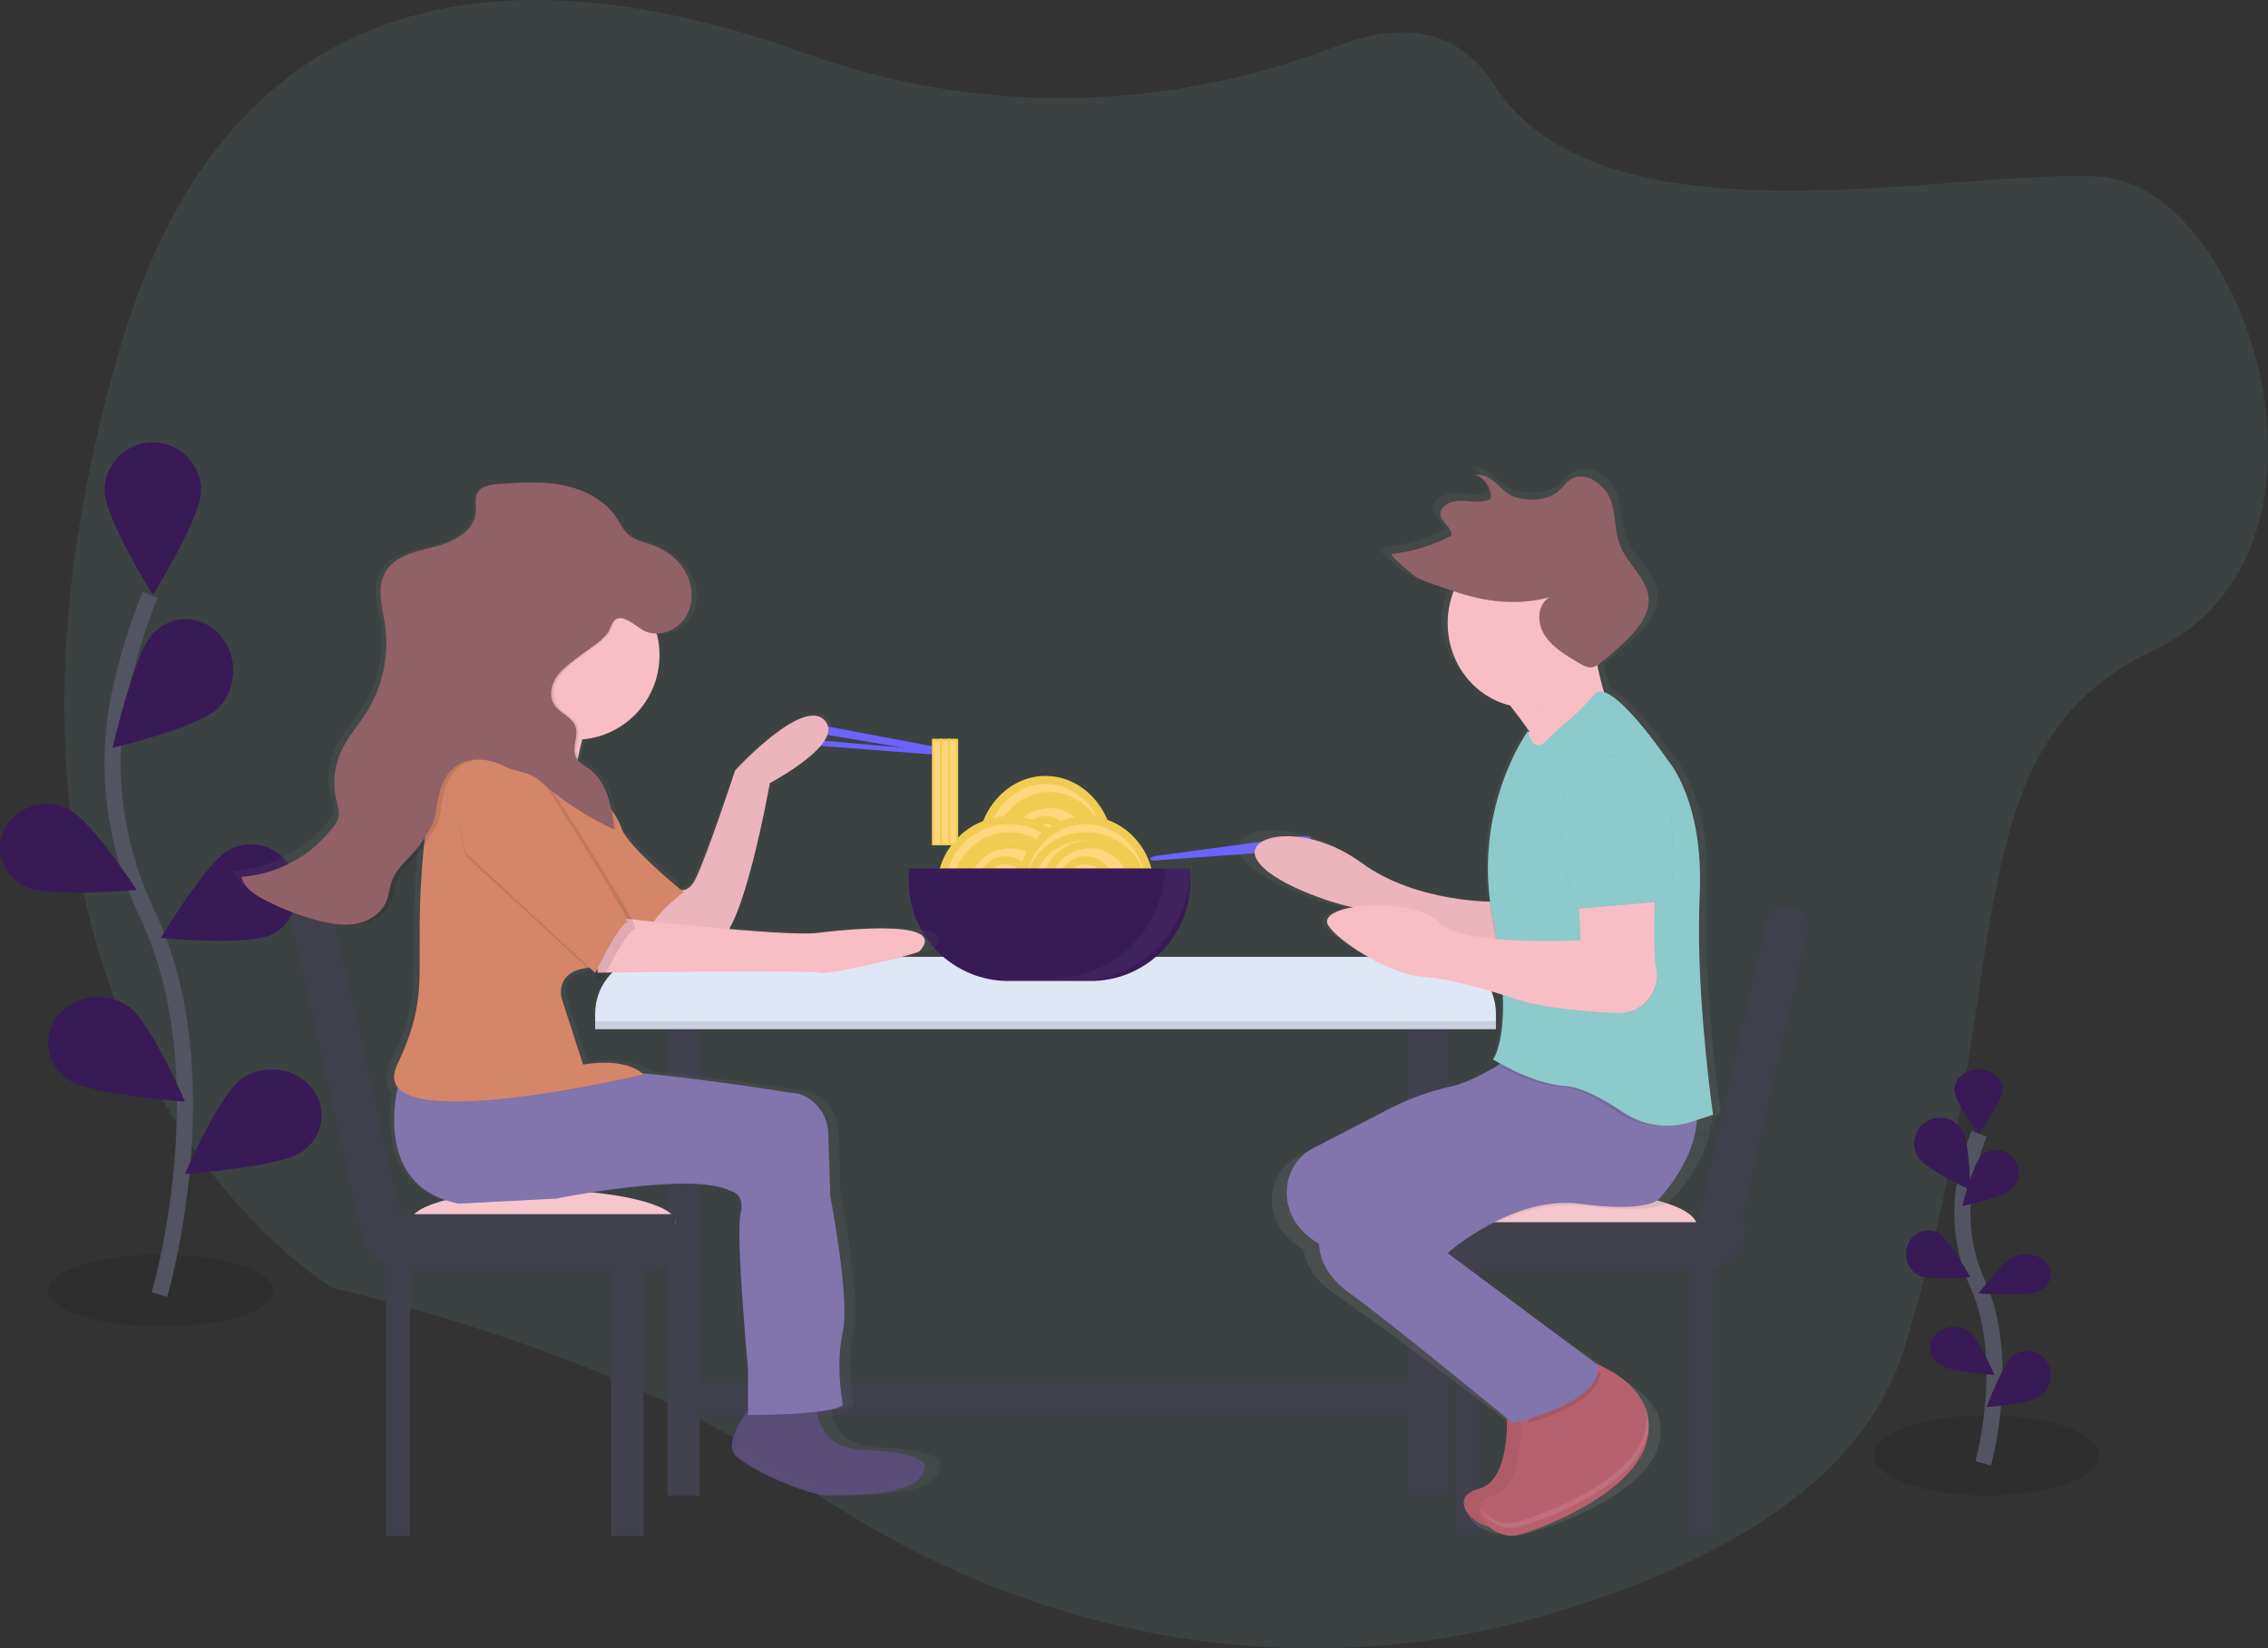 <svg width="282" height="205" viewBox="0 0 282 205" fill="none" xmlns="http://www.w3.org/2000/svg">
<rect x="0" y="0" width="282" height="205" fill="#333333" stroke="none"/>
<path opacity="0.1" d="M20 165C27.732 165 34 162.985 34 160.5C34 158.015 27.732 156 20 156C12.268 156 6 158.015 6 160.5C6 162.985 12.268 165 20 165Z" fill="black"/>
<path opacity="0.1" d="M247 186C254.732 186 261 183.761 261 181C261 178.239 254.732 176 247 176C239.268 176 233 178.239 233 181C233 183.761 239.268 186 247 186Z" fill="black"/>
<path opacity="0.1" d="M166.176 5.749C144.79 14.001 121.609 14.384 100.077 6.617C69.561 -4.389 29.707 -7.206 14.939 43.228C-10.265 129.393 41.299 160.149 41.299 160.149C41.299 160.149 77.299 168.21 97.232 182.775C125.547 203.464 160.223 210.38 192.888 200.678C213.777 194.474 231.68 184.294 236.799 167.639C251.114 121.058 242.026 93.06 267.934 80.778C293.841 68.496 279.426 22.997 261.001 21.965C242.576 20.932 199.168 31.486 185.74 10.494C180.953 3.042 173.63 2.87 166.176 5.749Z" fill="#8CCACB"/>
<path d="M246.591 182C246.591 182 250.172 169.156 245.917 159.703C244.105 155.75 243.558 151.284 244.359 146.975C244.755 144.933 245.327 142.933 246.069 141" stroke="#535461" stroke-width="2" stroke-miterlimit="10"/>
<path d="M243.003 135.537C243.003 136.936 246.002 141 246.002 141C246.002 141 249 136.939 249 135.537C249 134.864 248.684 134.219 248.121 133.743C247.559 133.267 246.796 133 246 133C245.204 133 244.441 133.267 243.879 133.743C243.316 134.219 243 134.864 243 135.537H243.003Z" fill="#381A56"/>
<path d="M238.515 143.947C239.483 145.432 245 148 245 148C245 148 244.9 141.948 243.932 140.463C243.702 140.109 243.404 139.805 243.055 139.566C242.706 139.327 242.314 139.159 241.9 139.071C241.485 138.983 241.058 138.977 240.641 139.053C240.225 139.129 239.828 139.286 239.472 139.515C239.117 139.744 238.81 140.04 238.57 140.386C238.329 140.733 238.16 141.123 238.071 141.534C237.983 141.946 237.977 142.371 238.053 142.785C238.13 143.199 238.288 143.593 238.518 143.947H238.515Z" fill="#381A56"/>
<path d="M238.504 158.601C239.854 159.336 245 158.83 245 158.83C245 158.83 242.318 154.052 240.968 153.317C240.32 152.964 239.569 152.903 238.88 153.149C238.191 153.394 237.62 153.926 237.293 154.627C236.966 155.327 236.91 156.14 237.137 156.885C237.365 157.631 237.856 158.248 238.504 158.601V158.601Z" fill="#381A56"/>
<path d="M241.187 169.746C242.48 170.617 248 171 248 171C248 171 245.97 166.378 244.671 165.516C244.047 165.101 243.264 164.926 242.496 165.029C241.728 165.132 241.036 165.505 240.574 166.066C240.112 166.627 239.917 167.33 240.032 168.02C240.147 168.71 240.562 169.331 241.187 169.746V169.746Z" fill="#381A56"/>
<path d="M250.166 147.807C249.077 148.885 244 150 244 150C244 150 245.244 144.869 246.334 143.791C246.857 143.274 247.56 142.99 248.29 143C249.019 143.011 249.714 143.316 250.222 143.849C250.731 144.381 251.01 145.097 251 145.84C250.989 146.582 250.689 147.29 250.166 147.807V147.807Z" fill="#381A56"/>
<path d="M253.308 160.667C251.789 161.281 246 160.858 246 160.858C246 160.858 249.017 156.865 250.536 156.265C251.265 155.97 252.11 155.919 252.885 156.124C253.66 156.329 254.303 156.774 254.67 157.359C255.038 157.945 255.101 158.624 254.845 159.247C254.59 159.869 254.037 160.385 253.308 160.681V160.667Z" fill="#381A56"/>
<path d="M253.813 173.537C252.52 174.553 247 175 247 175C247 175 249.03 169.608 250.329 168.602C250.953 168.118 251.736 167.913 252.504 168.034C253.272 168.154 253.964 168.589 254.426 169.244C254.888 169.898 255.083 170.718 254.968 171.523C254.853 172.328 254.438 173.053 253.813 173.537V173.537Z" fill="#381A56"/>
<path d="M19.822 161C19.822 161 27.891 133.758 18.314 113.684C14.293 105.263 12.974 95.813 14.818 86.677C15.707 82.343 16.993 78.1 18.66 74" stroke="#535461" stroke-width="2" stroke-miterlimit="10"/>
<path d="M13.003 61.024C13.003 64.35 19.003 74 19.003 74C19.003 74 25 64.344 25 61.024C25 59.426 24.368 57.894 23.243 56.764C22.117 55.635 20.591 55 19 55C17.409 55 15.883 55.635 14.757 56.764C13.632 57.894 13 59.426 13 61.024H13.003Z" fill="#381A56"/>
<path d="M3.197 110.268C6.065 111.619 17 110.687 17 110.687C17 110.687 11.287 101.923 8.434 100.582C7.752 100.261 7.009 100.068 6.248 100.015C5.486 99.962 4.721 100.05 3.996 100.273C3.27 100.496 2.599 100.85 2.02 101.315C1.442 101.781 0.967 102.348 0.623 102.984C0.279 103.621 0.073 104.315 0.016 105.026C-0.041 105.737 0.053 106.451 0.292 107.128C0.775 108.496 1.82 109.628 3.197 110.277V110.268Z" fill="#381A56"/>
<path d="M8.522 134.283C11.286 136.154 23 137 23 137C23 137 18.689 126.98 15.922 125.117C14.595 124.218 12.933 123.839 11.301 124.063C9.669 124.287 8.201 125.095 7.22 126.311C6.238 127.526 5.824 129.049 6.069 130.544C6.313 132.039 7.196 133.384 8.522 134.283V134.283Z" fill="#381A56"/>
<path d="M27.204 87.99C24.871 90.45 14 93 14 93C14 93 16.661 81.274 18.994 78.814C20.115 77.629 21.622 76.977 23.186 77.001C24.749 77.024 26.24 77.721 27.33 78.938C28.42 80.154 29.021 81.792 28.999 83.489C28.978 85.187 28.337 86.806 27.216 87.99H27.204Z" fill="#381A56"/>
<path d="M33.803 116.202C30.935 117.675 20 116.658 20 116.658C20 116.658 25.713 107.098 28.566 105.635C29.248 105.284 29.991 105.074 30.752 105.016C31.514 104.959 32.279 105.054 33.004 105.297C33.73 105.541 34.401 105.927 34.98 106.435C35.558 106.943 36.033 107.561 36.377 108.256C36.721 108.95 36.927 109.707 36.984 110.482C37.041 111.258 36.947 112.037 36.708 112.776C36.469 113.515 36.089 114.198 35.591 114.788C35.093 115.377 34.485 115.861 33.803 116.211V116.202Z" fill="#381A56"/>
<path d="M37.477 143.283C34.714 145.154 23 146 23 146C23 146 27.311 135.98 30.078 134.117C31.405 133.218 33.067 132.839 34.699 133.063C36.331 133.287 37.799 134.095 38.781 135.311C39.762 136.526 40.176 138.049 39.931 139.544C39.687 141.039 38.804 142.384 37.477 143.283V143.283Z" fill="#381A56"/>
<path d="M118.127 93.972L101.197 91.109C100.511 90.993 99.982 90.652 100 90.355C100.031 90.057 100.608 89.918 101.31 90.049L118.203 93.243C118.668 93.33 119.02 93.56 118.999 93.762C118.978 93.953 118.589 94.052 118.127 93.972Z" fill="#6C63FF"/>
<path d="M118.19 93.503L101.291 92.016C100.605 91.957 100.022 92.065 100.001 92.258C99.979 92.451 100.527 92.654 101.21 92.705L118.138 93.991C118.604 94.027 118.985 93.95 119 93.819C119.012 93.68 118.652 93.544 118.19 93.503Z" fill="#6C63FF"/>
<path d="M143.922 106.979L161.74 104.831C162.462 104.745 163.019 104.489 163 104.266C162.968 104.043 162.36 103.939 161.621 104.037L143.839 106.432C143.35 106.497 142.979 106.67 143.001 106.822C143.023 106.965 143.433 107.039 143.922 106.979Z" fill="#6C63FF"/>
<path d="M143.853 106.503L161.641 105.016C162.363 104.957 162.977 105.065 162.999 105.258C163.022 105.451 162.446 105.654 161.727 105.705L143.907 106.991C143.417 107.027 143.016 106.95 143 106.819C142.988 106.68 143.366 106.544 143.853 106.503Z" fill="#6C63FF"/>
<path d="M87 126H83V186H87V126Z" fill="#40414D"/>
<path d="M180 126H175V186H180V126Z" fill="#40414D"/>
<path d="M80.883 121H179.117C180.943 121 182.693 121.651 183.984 122.81C185.275 123.969 186 125.541 186 127.18V128H74V127.18C74 125.541 74.725 123.969 76.016 122.81C77.307 121.651 79.057 121 80.883 121V121Z" fill="#DFE6F5"/>
<path opacity="0.1" d="M80.883 121H179.117C180.943 121 182.693 121.651 183.984 122.81C185.275 123.969 186 125.541 186 127.18V128H74V127.18C74 125.541 74.725 123.969 76.016 122.81C77.307 121.651 79.057 121 80.883 121V121Z" fill="black"/>
<path d="M80.883 119H179.117C180.943 119 182.693 119.744 183.984 121.069C185.275 122.393 186 124.189 186 126.063V127H74V126.063C74 124.189 74.725 122.393 76.016 121.069C77.307 119.744 79.057 119 80.883 119Z" fill="#DFE6F5"/>
<path d="M130 115C134.418 115 138 110.971 138 106C138 101.029 134.418 97 130 97C125.582 97 122 101.029 122 106C122 110.971 125.582 115 130 115Z" fill="#FFD77C" stroke="#F1CC53" stroke-miterlimit="10"/>
<path d="M130.5 113C134.09 113 137 109.866 137 106C137 102.134 134.09 99 130.5 99C126.91 99 124 102.134 124 106C124 109.866 126.91 113 130.5 113Z" fill="#FFD77C" stroke="#F1CC53" stroke-miterlimit="10"/>
<path d="M130.5 111C133.538 111 136 108.538 136 105.5C136 102.462 133.538 100 130.5 100C127.462 100 125 102.462 125 105.5C125 108.538 127.462 111 130.5 111Z" fill="#FFD77C" stroke="#F1CC53" stroke-miterlimit="10"/>
<path d="M130 109C131.657 109 133 107.433 133 105.5C133 103.567 131.657 102 130 102C128.343 102 127 103.567 127 105.5C127 107.433 128.343 109 130 109Z" fill="#FFD77C" stroke="#F1CC53" stroke-miterlimit="10"/>
<path d="M125.5 119C130.194 119 134 115.194 134 110.5C134 105.806 130.194 102 125.5 102C120.806 102 117 105.806 117 110.5C117 115.194 120.806 119 125.5 119Z" fill="#FFD77C" stroke="#F1CC53" stroke-miterlimit="10"/>
<path d="M125.5 117C129.09 117 132 114.09 132 110.5C132 106.91 129.09 104 125.5 104C121.91 104 119 106.91 119 110.5C119 114.09 121.91 117 125.5 117Z" fill="#FFD77C" stroke="#F1CC53" stroke-miterlimit="10"/>
<path d="M125.5 116C128.538 116 131 113.538 131 110.5C131 107.462 128.538 105 125.5 105C122.462 105 120 107.462 120 110.5C120 113.538 122.462 116 125.5 116Z" fill="#FFD77C" stroke="#F1CC53" stroke-miterlimit="10"/>
<path d="M125 113C126.657 113 128 111.657 128 110C128 108.343 126.657 107 125 107C123.343 107 122 108.343 122 110C122 111.657 123.343 113 125 113Z" fill="#FFD77C" stroke="#F1CC53" stroke-miterlimit="10"/>
<path d="M135 119C139.418 119 143 115.194 143 110.5C143 105.806 139.418 102 135 102C130.582 102 127 105.806 127 110.5C127 115.194 130.582 119 135 119Z" fill="#FFD77C" stroke="#F1CC53" stroke-miterlimit="10"/>
<path d="M135 117C138.866 117 142 114.09 142 110.5C142 106.91 138.866 104 135 104C131.134 104 128 106.91 128 110.5C128 114.09 131.134 117 135 117Z" fill="#FFD77C" stroke="#F1CC53" stroke-miterlimit="10"/>
<path d="M135.5 116C138.538 116 141 113.538 141 110.5C141 107.462 138.538 105 135.5 105C132.462 105 130 107.462 130 110.5C130 113.538 132.462 116 135.5 116Z" fill="#FFD77C" stroke="#F1CC53" stroke-miterlimit="10"/>
<path d="M135 113C136.657 113 138 111.657 138 110C138 108.343 136.657 107 135 107C133.343 107 132 108.343 132 110C132 111.657 133.343 113 135 113Z" fill="#FFD77C" stroke="#F1CC53" stroke-miterlimit="10"/>
<path d="M113 108H148V109.643C148 111.266 147.68 112.873 147.059 114.372C146.438 115.871 145.528 117.233 144.381 118.381C143.233 119.528 141.871 120.438 140.371 121.059C138.872 121.68 137.265 122 135.642 122H125.358C123.735 122 122.128 121.68 120.629 121.059C119.129 120.438 117.767 119.528 116.619 118.381C115.472 117.233 114.562 115.871 113.941 114.372C113.32 112.873 113 111.266 113 109.643V108Z" fill="#381A56"/>
<path opacity="0.1" d="M144.855 108C144.765 111.65 143.257 115.121 140.653 117.67C138.05 120.22 134.557 121.647 130.92 121.648H124C125.009 121.879 126.041 121.997 127.077 122H134.049C135.881 122.001 137.695 121.639 139.387 120.936C141.08 120.233 142.618 119.202 143.914 117.902C145.209 116.602 146.237 115.058 146.938 113.359C147.639 111.66 148 109.839 148 108H144.855Z" fill="#8274AC"/>
<path d="M177 176V172H86V176H177Z" fill="#40414D"/>
<path d="M51 157H48V191H51V157Z" fill="#40414D"/>
<path d="M80 157H76V191H80V157Z" fill="#40414D"/>
<path d="M84 152C84 154.208 76.532 156 67.319 156C58.105 156 51 154.211 51 152C51 149.789 58.105 148 67.319 148C76.532 148 84 149.801 84 152Z" fill="#F6C6CD"/>
<path d="M45 151H84V154.565C84 155.476 83.654 156.35 83.039 156.994C82.424 157.638 81.589 158 80.719 158H50.624C49.133 158 47.702 157.38 46.647 156.275C45.593 155.171 45 153.674 45 152.112V151Z" fill="#40414D"/>
<path d="M38.001 112.443L38.804 112.262C39.368 112.135 39.961 112.237 40.45 112.546C40.939 112.855 41.286 113.346 41.413 113.91L51.132 156.966L49.916 157.241C48.895 157.471 47.824 157.287 46.939 156.728C46.054 156.169 45.427 155.281 45.197 154.26L36.347 115.054C36.283 114.774 36.276 114.484 36.325 114.201C36.374 113.918 36.478 113.648 36.632 113.405C36.786 113.163 36.986 112.953 37.221 112.788C37.456 112.623 37.721 112.506 38.001 112.443Z" fill="#40414D"/>
<path d="M210 191H213V157H210V191Z" fill="#40414D"/>
<path d="M181 191H184V157H181V191Z" fill="#40414D"/>
<path d="M177 152.505C177 154.986 184.695 157 194.187 157C203.679 157 211 154.99 211 152.505C211 150.021 203.676 148 194.187 148C184.698 148 177 150.024 177 152.505Z" fill="#F6C6CD"/>
<path d="M211.232 158H180.365C179.472 158 178.617 157.69 177.986 157.138C177.355 156.586 177 155.837 177 155.056V152H217V152.953C217 154.292 216.392 155.575 215.31 156.522C214.229 157.468 212.762 158 211.232 158Z" fill="#40414D"/>
<path d="M211.142 157.839L209.926 157.565L219.646 114.503C219.774 113.938 220.12 113.447 220.609 113.138C221.099 112.829 221.691 112.727 222.255 112.854L223.058 113.035C223.623 113.163 224.114 113.509 224.423 113.999C224.732 114.488 224.834 115.08 224.707 115.645L215.855 154.857C215.625 155.877 215 156.764 214.116 157.323C213.232 157.882 212.163 158.068 211.142 157.839V157.839Z" fill="#40414D"/>
<path d="M212.911 138.937L214 138.591C214 138.591 212.138 126.106 212.156 114.916C212.156 114.605 212.156 114.271 212.156 113.95C212.178 113.253 212.203 112.561 212.237 111.885C212.281 111.019 212.29 110.194 212.284 109.393C212.386 98.618 208.156 94.067 208.156 94.067C208.156 94.067 203.19 86.958 200.214 85.575C199.956 84.765 199.661 83.725 199.4 82.516C199.497 82.451 199.59 82.385 199.68 82.317C200.909 81.401 202.085 80.416 203.202 79.367C204.729 77.93 206.194 76.18 206.114 74.205C206.122 74.013 206.116 73.82 206.095 73.629C205.813 71.245 203.345 69.451 202.349 67.193C201.511 65.296 201.762 63.184 201.03 61.258C200.297 59.333 197.74 57.542 195.809 58.554C195.099 58.928 194.67 59.589 194.078 60.09C192.606 61.336 190.235 61.452 188.224 60.885C186.213 60.318 185.617 58.006 182.805 58C183.055 58.084 183.293 58.198 183.516 58.34C183.281 58.3 183.043 58.279 182.805 58.277C183.377 58.459 183.884 58.803 184.265 59.268C184.647 59.733 184.885 60.299 184.953 60.897C184.948 60.972 184.94 61.047 184.928 61.121C183.804 61.729 182.327 61.383 180.98 61.361C179.633 61.339 178.1 62.022 178.233 63.127C178.211 63.253 178.211 63.382 178.233 63.508C178.41 64.346 179.528 64.978 179.664 65.754C179.664 65.775 179.664 65.794 179.664 65.816C177.171 67.066 174.475 67.855 171.703 68.146C171.613 68.146 171.654 68.255 171.784 68.414H171.703C171.197 68.467 174.735 71.273 175.139 71.457C176.616 72.13 178.382 72.625 179.947 73.142L180.083 73.186C179.556 74.415 179.285 75.739 179.285 77.077C179.285 81.874 182.721 85.905 187.374 87.045C188.243 88.064 189.155 89.182 189.987 90.294H189.928C189.928 90.294 184.58 97.434 184.751 108.097C184.736 109.434 184.806 110.77 184.962 112.097C181.523 111.901 174.133 110.991 168.513 106.86C160.93 101.294 152.473 102.963 154.236 106.303C155.999 109.642 165.027 112.424 166.483 112.704C166.619 112.729 166.936 112.804 167.389 112.916C165.595 113.256 164.366 113.851 164.441 114.651C164.586 116.181 172.315 121.053 176.979 121.33C180.061 121.514 183.77 122.467 186.697 123.305C186.979 129.707 185.437 131.626 185.437 131.626C185.437 131.626 185.896 131.909 186.657 132.311L186.331 133.245C184.438 134.342 182.104 135.485 179.981 135.946C177.275 136.504 174.646 137.382 172.147 138.563L161.647 143.656C160.71 144.093 159.898 144.762 159.29 145.601C158.682 146.44 158.297 147.42 158.171 148.45C157.942 150.609 158.59 153.307 162.104 155.447C162.321 157.201 163.388 159.247 166.191 161.122C171.622 164.748 185.896 175.611 187.839 177.094C187.876 179.745 187.529 185.062 184.27 185.891C180.186 186.931 183.472 190.875 186.775 190.719C187.558 191.017 188.411 191.079 189.23 190.9C192.731 190.065 205.561 185.604 206.436 178.932C206.473 178.642 206.489 178.351 206.486 178.059C206.537 176.922 206.254 175.794 205.673 174.816C205.81 175.118 205.921 175.431 206.005 175.751C204.943 173.321 202.358 171.795 200.347 170.935C200.347 170.913 200.347 170.888 200.347 170.867C200.037 170.745 199.726 170.645 199.472 170.555C199.477 170.374 199.463 170.194 199.431 170.016L179.31 156.101C179.31 156.101 188.06 148.865 197.101 149.98C206.142 151.095 207.582 149.447 207.582 149.447C207.582 149.447 212.218 145.02 212.684 139.924L212.976 139.846C212.976 139.846 212.954 139.525 212.911 138.937Z" fill="url(#paint0_linear)"/>
<path d="M187.31 174.856C187.31 174.856 188.17 184.05 183.868 185.166C179.566 186.282 183.582 190.739 187.021 189.894C190.461 189.049 203.085 184.599 203.945 177.917C204.805 171.235 195.34 169 195.34 169L187.31 174.856Z" fill="#B8616E"/>
<path opacity="0.05" d="M187.31 174.856C187.31 174.856 188.17 184.05 183.868 185.166C179.566 186.282 183.582 190.739 187.021 189.894C190.461 189.049 203.085 184.599 203.945 177.917C204.805 171.235 195.34 169 195.34 169L187.31 174.856Z" fill="black"/>
<path d="M189.069 175.135C189.069 175.135 189.89 184.767 185.783 185.936C181.676 187.105 185.51 191.774 188.793 190.889C192.076 190.004 204.127 185.342 204.947 178.341C205.768 171.341 196.734 169 196.734 169L189.069 175.135Z" fill="#B8616E"/>
<path opacity="0.1" d="M197.375 170L190 175.952C190 175.952 190.033 176.356 190.054 177C192.839 176.179 198.908 174 199 170.59C198.47 170.358 197.927 170.161 197.375 170V170Z" fill="black"/>
<path d="M194 91H190V94H194V91Z" fill="#F8BDC5"/>
<path d="M189.833 130C189.833 130 184.647 134.145 180.388 135.127C177.855 135.685 175.4 136.559 173.078 137.729L163.283 142.794C162.393 143.249 161.63 143.924 161.063 144.757C160.496 145.59 160.144 146.554 160.039 147.561C159.759 150.378 160.873 154.085 167.52 156.289L188.469 174L195 168.466L172.691 151.036L189.833 140.242V130Z" fill="#8274AC"/>
<path d="M186.133 112.151C186.133 112.151 176.249 112.405 169.302 107.318C162.356 102.232 154.611 103.757 156.213 106.809C157.814 109.861 166.096 112.405 167.432 112.658C168.767 112.911 188 118 188 118L186.133 112.151Z" fill="#F8BDC5"/>
<path opacity="0.05" d="M186.133 112.151C186.133 112.151 176.249 112.405 169.302 107.318C162.356 102.232 154.611 103.757 156.213 106.809C157.814 109.861 166.096 112.405 167.432 112.658C168.767 112.911 188 118 188 118L186.133 112.151Z" fill="black"/>
<path d="M188.116 128L184.87 138.024C184.87 138.024 166.619 149.578 165.129 151.108C163.973 152.298 162.425 156.956 167.833 160.851C173.241 164.747 188.113 177 188.113 177C188.113 177 199.47 174.481 198.659 169.757L180.001 155.838C180.001 155.838 188.113 148.595 196.497 149.713C204.881 150.831 206.233 149.156 206.233 149.156C206.233 149.156 212.723 142.467 210.558 136.074C208.392 129.682 188.116 128 188.116 128Z" fill="#8274AC"/>
<path d="M184 83.273C184 83.273 193.221 93.473 192.678 96.504C192.135 99.535 200 87.682 200 87.682C200 87.682 197.546 81.617 198.101 75L184 83.273Z" fill="#F8BDC5"/>
<path opacity="0.1" d="M191.979 93.029C192.602 92.368 193.258 91.739 193.944 91.145C195.318 90.012 196.579 88.747 197.708 87.367C199.588 84.924 206.568 95.465 206.568 95.465C206.568 95.465 210.863 100.324 210.329 111.933C209.794 123.543 211 139.064 211 139.064L209.375 139.519C208.006 139.978 206.55 140.111 205.121 139.907C203.693 139.703 202.331 139.168 201.143 138.343C198.999 136.853 196.283 135.29 194.218 135.149C190.19 134.881 186.563 132.584 186.563 132.584C186.563 132.584 188.31 128.401 185.624 114.901C182.939 101.401 189.783 91.807 189.783 91.807C189.783 91.807 190.324 94.745 191.979 93.029Z" fill="black"/>
<path d="M213 138.632L211.326 139.183L210.331 139.51C208.908 139.978 207.393 140.113 205.907 139.905C204.422 139.697 203.006 139.152 201.771 138.312C199.544 136.797 196.717 135.201 194.569 135.058C190.387 134.781 185.649 131.757 185.649 131.757C185.649 131.757 188.441 128.183 185.649 114.429C182.857 100.675 189.977 90.913 189.977 90.913C189.977 90.913 190.539 93.89 192.26 92.139C192.907 91.466 193.588 90.826 194.301 90.222C195.73 89.069 197.04 87.78 198.214 86.374C200.17 83.885 207.428 94.624 207.428 94.624C207.428 94.624 211.894 99.574 211.339 111.402C211.279 112.646 211.253 113.928 211.25 115.225C211.209 126.294 213 138.632 213 138.632Z" fill="#8CCACB"/>
<path opacity="0.1" d="M196.493 111.603L196.762 117.475C196.762 117.475 182.467 118.275 179.501 115.341C176.536 112.406 187.585 123.972 190.026 124.681C192.317 125.349 198.232 125.937 201.334 125.998C202.221 126.026 203.096 125.799 203.854 125.344C204.612 124.889 205.221 124.225 205.605 123.435C205.967 122.656 206.084 121.789 205.941 120.944C205.401 117.475 205.941 110 205.941 110L196.493 111.603Z" fill="black"/>
<path d="M196.252 110.703L196.527 116.942C196.527 116.942 181.869 117.792 178.829 114.674C175.788 111.557 164.787 112.246 165.003 114.674C165.141 116.233 172.47 121.196 176.89 121.481C181.309 121.767 187.118 123.845 189.62 124.599C191.97 125.308 198.035 125.933 201.216 125.998C202.125 126.028 203.022 125.786 203.8 125.303C204.577 124.819 205.201 124.114 205.595 123.274C205.966 122.447 206.086 121.525 205.939 120.628C205.386 116.942 205.939 109 205.939 109L196.252 110.703Z" fill="#F8BDC5"/>
<path opacity="0.1" d="M199.941 94.006C199.941 94.006 193.2 94.775 194.079 103.503C194.958 112.231 196.131 113 196.131 113C196.131 113 206.097 112.231 207.268 111.972C208.438 111.714 207.855 102.22 207.855 102.22C207.855 102.22 207.559 93.75 199.941 94.006Z" fill="black"/>
<path d="M199.941 94.006C199.941 94.006 193.2 94.775 194.079 103.503C194.958 112.231 196.131 113 196.131 113C196.131 113 206.097 112.231 207.268 111.972C208.438 111.714 207.855 102.22 207.855 102.22C207.855 102.22 207.559 93.745 199.941 94.006Z" fill="#8CCACB"/>
<path opacity="0.1" d="M198.279 81.352C197.826 79.284 198.755 78.646 199 76L184 83.833C184 83.833 185.718 85.528 187.672 87.704C188.545 87.904 189.442 88.004 190.342 88C194.272 88.015 196.421 84.193 198.279 81.352Z" fill="black"/>
<path d="M190 88C195.523 88 200 83.299 200 77.5C200 71.701 195.523 67 190 67C184.477 67 180 71.701 180 77.5C180 83.299 184.477 88 190 88Z" fill="#F8BDC5"/>
<path opacity="0.1" d="M192.639 74.29C191.108 75.266 191.086 77.473 192.072 79.002C193.058 80.53 194.757 81.54 196.393 82.491C196.867 82.767 197.391 83.053 197.923 82.992C198.333 82.912 198.713 82.719 199.02 82.436C200.164 81.541 201.256 80.581 202.29 79.56C203.778 78.093 205.208 76.285 204.975 74.238C204.712 71.915 202.421 70.166 201.497 67.965C200.719 66.124 200.952 64.058 200.272 62.177C199.592 60.295 197.21 58.555 195.428 59.54C194.77 59.902 194.372 60.55 193.821 61.038C192.455 62.247 190.253 62.367 188.386 61.814C186.518 61.262 185.964 59.006 183.358 59C184.653 59.457 185.529 60.811 185.33 62.045C184.286 62.637 182.914 62.299 181.656 62.278C180.397 62.256 178.9 62.962 179.117 64.098C179.307 65.019 180.633 65.703 180.437 66.624C178.137 67.838 175.63 68.609 173.046 68.895C172.577 68.947 175.86 71.682 176.233 71.863C177.602 72.52 179.246 73.001 180.694 73.505C184.629 74.865 188.658 75.349 192.639 74.29Z" fill="black"/>
<path d="M192.639 74.29C191.108 75.266 191.086 77.473 192.072 79.002C193.058 80.53 194.757 81.54 196.393 82.491C196.867 82.767 197.391 83.053 197.923 82.992C198.333 82.912 198.713 82.719 199.02 82.436C200.164 81.541 201.256 80.581 202.29 79.56C203.778 78.093 205.208 76.285 204.975 74.238C204.712 71.915 202.421 70.166 201.497 67.965C200.719 66.124 200.952 64.058 200.272 62.177C199.592 60.295 197.21 58.555 195.428 59.54C194.77 59.902 194.372 60.55 193.821 61.038C192.455 62.247 190.253 62.367 188.386 61.814C186.518 61.262 185.964 59.006 183.358 59C184.653 59.457 185.529 60.811 185.33 62.045C184.286 62.637 182.914 62.299 181.656 62.278C180.397 62.256 178.9 62.962 179.117 64.098C179.307 65.019 180.633 65.703 180.437 66.624C178.137 67.838 175.63 68.609 173.046 68.895C172.577 68.947 175.86 71.682 176.233 71.863C177.602 72.52 179.246 73.001 180.694 73.505C184.629 74.868 188.658 75.343 192.639 74.29Z" fill="#916168"/>
<path opacity="0.1" d="M204.221 174C204.663 175.037 204.817 176.178 204.666 177.298C203.842 184.02 191.732 188.499 188.43 189.336C186.69 189.779 184.794 188.743 184 187.498C184.511 188.962 186.708 190.403 188.707 189.896C192.009 189.057 204.119 184.574 204.943 177.858C205.124 176.527 204.87 175.171 204.221 174Z" fill="white"/>
<path d="M116.952 181.871C116.708 181.319 115.438 180.242 109.316 180.009C105.123 179.851 103.696 177.632 103.309 175.466C104.687 175.286 105.764 175.038 106.118 174.693C106.118 174.693 106.099 174.594 106.068 174.417L106.118 174.38C105.85 172.817 105.71 171.236 105.699 169.65C105.691 168.294 105.835 166.94 106.127 165.616C106.297 164.74 106.369 163.848 106.34 162.956C106.375 157.68 104.526 148.408 104.526 148.408L104.272 140.702C104.246 139.74 103.963 138.804 103.451 137.99C102.94 137.176 102.219 136.516 101.364 136.078C100.756 135.763 100.083 135.595 99.398 135.588C99.398 135.588 89.693 134.054 80.958 133.22C80.338 132.72 78.155 131.373 73.151 132.146L70.271 123.699C70.248 123.596 70.231 123.493 70.222 123.388C70.324 122.314 71.039 120.698 74.374 120.595L75.071 121.216C75.071 121.216 75.195 120.971 75.402 120.595C79.54 120.549 102.076 120.319 103.238 120.595C104.517 120.905 115.72 118.404 116.042 118.094C120.396 113.839 103.238 115.903 103.238 115.903C101.55 116.179 96.097 115.85 90.511 115.394C93.276 111.238 95.877 97.134 95.877 97.134C95.877 97.134 105.786 92.128 102.919 89.313C100.051 86.498 91.396 95.57 91.396 95.57C91.396 95.57 87.876 105.894 86.275 109.023C85.655 110.264 84.853 110.518 84.138 110.376C84.463 110.115 84.674 109.96 84.674 109.96C84.674 109.96 77.632 104.327 76.991 102.139C76.872 101.781 76.714 101.436 76.52 101.112C76.183 99.129 75.591 97.177 74.148 95.877C73.906 95.616 73.638 95.38 73.349 95.172C72.959 94.893 72.516 94.651 72.148 94.347C72.355 93.391 72.597 92.398 72.848 91.436C78.075 90.815 82.138 86.47 82.138 81.195C82.137 80.399 82.042 79.606 81.856 78.833C82.637 78.885 83.418 78.733 84.124 78.392C84.829 78.052 85.434 77.534 85.881 76.89C86.937 75.314 86.903 73.166 86.017 71.503C85.651 70.828 85.172 70.221 84.599 69.709C83.687 68.788 82.574 68.091 81.348 67.673C80.286 67.304 79.112 67.084 78.27 66.361C77.894 65.867 77.551 65.349 77.245 64.809C76.891 64.279 76.476 63.793 76.006 63.363C74.458 61.764 72.272 60.781 70.045 60.346C67.333 59.816 64.53 60.005 61.771 60.194C60.74 60.266 59.529 60.449 59.065 61.349C58.715 62.025 58.944 62.835 58.898 63.589C58.752 65.988 56.015 67.313 53.633 67.894C51.252 68.474 48.413 68.977 47.264 71.081C46.22 72.98 46.954 75.283 47.288 77.415C47.846 81.158 47.016 84.977 44.957 88.149C43.91 89.754 42.56 91.181 41.733 92.904C40.817 94.824 40.605 97.006 41.132 99.067C41.287 99.669 41.51 100.284 41.399 100.898C41.272 101.405 41.023 101.873 40.674 102.26C39.25 104.023 37.478 105.471 35.469 106.514C33.46 107.557 31.258 108.172 29 108.321C29.19 108.951 29.56 109.512 30.065 109.932C30.707 110.568 31.455 111.086 32.276 111.462C34.439 112.549 36.712 113.397 39.058 113.991C40.637 114.391 42.288 114.677 43.895 114.404C45.502 114.131 47.069 113.209 47.728 111.751C48.112 110.906 48.168 109.951 48.508 109.091C49.187 107.372 50.868 106.258 52.005 104.783C51.622 108.582 51.441 112.398 51.463 116.216C51.463 117.411 51.463 118.488 51.463 119.487C51.463 123.798 51.153 126.771 48.487 132.155C48.169 132.721 48.03 133.37 48.087 134.017C48.029 134.367 48.063 134.725 48.185 135.058C48.307 135.39 48.514 135.685 48.784 135.913C48.598 136.987 48.508 138.076 48.515 139.166C48.478 143.088 49.8 148.355 56.81 149.689L69.293 149.069C69.293 149.069 86.897 145.627 91.697 148.138C92.093 148.222 92.448 148.44 92.703 148.755C92.959 149.07 93.098 149.463 93.099 149.869C93.085 150.13 93.044 150.389 92.979 150.642C92.845 151.455 92.794 152.28 92.827 153.103C92.805 158.379 93.939 170.352 93.939 170.352V175.429C93.14 176.633 92.155 178.414 92.282 179.727C92.282 179.755 92.282 179.786 92.282 179.814C92.282 179.842 92.282 179.891 92.3 179.929C92.319 179.966 92.3 179.997 92.322 180.031C92.344 180.065 92.341 180.096 92.35 180.13C92.359 180.164 92.375 180.205 92.39 180.239C92.406 180.273 92.412 180.295 92.424 180.323C92.437 180.351 92.465 180.403 92.486 180.441L92.523 180.506C92.561 180.566 92.602 180.623 92.647 180.677C94.248 182.539 102.247 186.142 104.811 185.996C107.533 185.841 116.652 186.306 116.974 182.241C117.015 182.119 117.007 181.987 116.952 181.871V181.871Z" fill="url(#paint1_linear)"/>
<path d="M93.553 174.68C93.553 174.68 89.825 179.147 91.379 180.934C92.932 182.72 100.698 186.136 103.184 185.996C105.824 185.847 114.678 186.294 114.989 182.422C114.989 182.422 115.61 180.636 107.533 180.338C99.456 180.04 101.941 172 101.941 172L93.553 174.68Z" fill="#594C76"/>
<path opacity="0.1" d="M49.595 134.655C49.595 134.655 45.874 147.497 57.038 149.689L69.131 149.063C69.131 149.063 86.186 145.618 90.837 148.123C90.837 148.123 92.698 148.437 92.078 150.942C91.457 153.448 93.008 170.362 93.008 170.362V176C93.008 176 103.551 176 104.791 174.747C104.791 174.747 103.861 169.736 104.791 165.664C105.722 161.592 103.241 148.75 103.241 148.75L102.996 141.019C102.978 140.064 102.708 139.131 102.214 138.316C101.72 137.502 101.02 136.835 100.186 136.384C99.6 136.07 98.947 135.902 98.282 135.895C98.282 135.895 77.196 132.45 69.754 133.076C62.312 133.703 49.595 134.655 49.595 134.655Z" fill="black"/>
<path d="M49.595 134.655C49.595 134.655 45.874 147.497 57.038 149.689L69.131 149.063C69.131 149.063 86.186 145.618 90.837 148.123C90.837 148.123 92.698 148.437 92.078 150.942C91.457 153.448 93.008 170.362 93.008 170.362V176C93.008 176 103.551 176 104.791 174.747C104.791 174.747 103.861 169.736 104.791 165.664C105.722 161.592 103.241 148.75 103.241 148.75L102.996 141.019C102.978 140.064 102.708 139.131 102.214 138.316C101.72 137.502 101.02 136.835 100.186 136.384C99.6 136.07 98.947 135.902 98.282 135.895C98.282 135.895 77.196 132.45 69.754 133.076C62.312 133.703 49.595 134.655 49.595 134.655Z" fill="#8274AC"/>
<path d="M82.465 109.325C82.465 109.325 84.93 112.465 86.471 109.325C88.012 106.185 91.402 95.824 91.402 95.824C91.402 95.824 99.722 86.718 102.495 89.544C105.268 92.37 95.716 97.394 95.716 97.394C95.716 97.394 92.326 116.546 89.245 116.86C86.163 117.174 81.541 116.86 81.541 116.86L80 113.407L82.465 109.325Z" fill="#F8BDC5"/>
<path opacity="0.05" d="M82.465 109.325C82.465 109.325 84.93 112.465 86.471 109.325C88.012 106.185 91.402 95.824 91.402 95.824C91.402 95.824 99.722 86.718 102.495 89.544C105.268 92.37 95.716 97.394 95.716 97.394C95.716 97.394 92.326 116.546 89.245 116.86C86.163 117.174 81.541 116.86 81.541 116.86L80 113.407L82.465 109.325Z" fill="black"/>
<path d="M70.806 94C70.806 94 76.613 100.718 77.258 102.957C77.903 105.196 85 110.954 85 110.954C85 110.954 79.839 114.793 80.806 116.712C81.774 118.632 74.032 110.315 74.032 110.315L65 97.199L70.806 94Z" fill="#D58668"/>
<path d="M74 85.849C74 85.849 71.262 95.156 71.262 98.686C71.262 102.217 59.702 97.724 60.006 95.798C60.31 93.872 66.699 86.811 67.003 83.923C67.307 81.034 74 85.849 74 85.849Z" fill="#F8BDC5"/>
<path opacity="0.1" d="M64.699 92.189C64.699 92.189 54.199 89.406 52.699 105.178C51.199 120.95 53.899 122.806 49.398 132.393C44.898 141.98 80 133.63 80 133.63C80 133.63 78.2 131.465 72.5 132.393L69.799 124.043C69.799 124.043 68.899 120.332 74 120.332C79.1 120.332 76.7 109.508 76.7 109.508C76.7 109.508 74 100.23 72.5 99.302C71 98.375 68.299 92.808 64.699 92.189Z" fill="black"/>
<path d="M64.699 92.189C64.699 92.189 54.199 89.406 52.699 105.178C51.199 120.95 53.899 122.806 49.398 132.393C44.898 141.98 80 133.63 80 133.63C80 133.63 78.2 131.465 72.5 132.393L69.799 124.043C69.799 124.043 68.899 120.332 74 120.332C79.1 120.332 76.7 109.508 76.7 109.508C76.7 109.508 74 100.23 72.5 99.302C71 98.375 68.299 92.808 64.699 92.189Z" fill="#D58668"/>
<path d="M75.551 114C75.551 114 98.189 116.656 101.91 115.992C101.91 115.992 118.532 113.801 114.315 118.316C114.004 118.648 103.15 121.303 101.91 120.971C100.67 120.639 74.31 120.971 74.31 120.971L74 117.652L75.551 114Z" fill="#F8BDC5"/>
<path opacity="0.1" d="M57.944 106.495L74.811 122C74.811 122 77.993 115.539 78.948 115.539C79.902 115.539 67.491 96.481 67.491 96.481C67.491 96.481 64.309 92.605 62.399 94.543C60.49 96.481 54.761 95.189 57.944 106.495Z" fill="black"/>
<path d="M57.901 106.048L74.001 121C74.001 121 77.039 114.77 77.95 114.77C78.861 114.77 67.014 96.392 67.014 96.392C67.014 96.392 63.977 92.654 62.154 94.523C60.331 96.392 54.863 95.146 57.901 106.048Z" fill="#D58668"/>
<path d="M71.5 92C77.299 92 82 87.299 82 81.5C82 75.701 77.299 71 71.5 71C65.701 71 61 75.701 61 81.5C61 87.299 65.701 92 71.5 92Z" fill="#F8BDC5"/>
<path opacity="0.1" d="M80.394 78.542C82.114 79.244 84.221 78.403 85.235 76.806C86.248 75.21 86.218 73.036 85.364 71.341C84.51 69.646 82.931 68.415 81.189 67.774C80.133 67.387 78.956 67.165 78.145 66.365C77.633 65.86 77.329 65.178 76.945 64.562C75.51 62.252 72.951 60.887 70.35 60.35C67.748 59.814 65.058 60.005 62.41 60.195C61.421 60.268 60.26 60.452 59.811 61.366C59.477 62.052 59.695 62.874 59.652 63.638C59.513 66.073 56.887 67.421 54.593 68.005C52.298 68.59 49.638 69.138 48.52 71.284C47.519 73.21 48.235 75.546 48.545 77.711C49.075 81.492 48.282 85.344 46.309 88.575C45.304 90.203 44.011 91.65 43.216 93.398C42.336 95.353 42.132 97.56 42.638 99.651C42.789 100.263 43.001 100.885 42.896 101.507C42.776 102.019 42.538 102.492 42.202 102.888C40.856 104.668 39.163 106.136 37.234 107.198C35.304 108.259 33.181 108.891 31 109.051C31.35 110.413 32.625 111.273 33.838 111.908C35.908 113.008 38.09 113.868 40.344 114.472C41.858 114.878 43.443 115.167 44.985 114.891C46.527 114.615 48.029 113.679 48.671 112.2C49.039 111.343 49.095 110.375 49.42 109.499C50.154 107.534 52.111 106.347 53.161 104.542C54.166 102.815 54.556 102.612 54.811 100.619C55.066 98.626 55.628 96.474 57.213 95.303C58.871 94.075 61.206 94.309 63.049 95.252C64.892 96.195 66.031 95.826 67.57 97.21C70.27 99.633 73.291 101.645 76.542 103.183C76.235 100.416 75.74 97.328 73.566 95.68C72.951 95.208 72.174 94.846 71.849 94.122C71.33 92.97 72.217 91.564 71.815 90.361C71.413 89.158 69.883 88.714 69.204 87.622C68.627 86.696 68.783 85.436 69.324 84.484C69.865 83.531 70.719 82.827 71.569 82.16C72.325 81.57 73.091 80.993 73.867 80.431C74.568 79.971 75.198 79.404 75.734 78.749C76.041 78.314 76.244 77.362 76.671 77.054C77.746 76.286 79.399 78.139 80.394 78.542Z" fill="black"/>
<path d="M80.292 78.542C82.043 79.244 84.189 78.403 85.221 76.806C86.253 75.21 86.222 73.036 85.352 71.341C84.483 69.646 82.875 68.415 81.102 67.774C80.026 67.387 78.828 67.165 78.003 66.365C77.48 65.86 77.171 65.178 76.78 64.562C75.319 62.252 72.714 60.887 70.065 60.35C67.416 59.814 64.677 60.005 61.981 60.195C60.974 60.268 59.792 60.452 59.335 61.366C58.994 62.052 59.216 62.874 59.172 63.638C59.032 66.073 56.358 67.421 54.022 68.005C51.685 68.59 48.977 69.138 47.839 71.284C46.819 73.21 47.548 75.546 47.864 77.711C48.404 81.492 47.597 85.344 45.587 88.575C44.564 90.203 43.248 91.65 42.438 93.398C41.542 95.353 41.334 97.56 41.85 99.651C42.003 100.263 42.219 100.885 42.112 101.507C41.99 102.019 41.747 102.492 41.406 102.888C40.035 104.668 38.312 106.136 36.347 107.198C34.383 108.259 32.22 108.891 30 109.051C30.357 110.413 31.654 111.273 32.89 111.908C34.998 113.008 37.219 113.868 39.514 114.472C41.055 114.878 42.669 115.167 44.239 114.891C45.809 114.615 47.338 113.679 47.992 112.2C48.367 111.343 48.424 110.375 48.755 109.499C49.503 107.534 51.495 106.347 52.564 104.542C53.587 102.815 53.984 102.612 54.244 100.619C54.503 98.626 55.076 96.474 56.689 95.303C58.378 94.075 60.755 94.309 62.632 95.252C64.508 96.195 65.668 95.826 67.235 97.21C69.984 99.633 73.06 101.645 76.37 103.183C76.058 100.416 75.554 97.328 73.34 95.68C72.714 95.208 71.923 94.846 71.591 94.122C71.063 92.97 71.967 91.564 71.557 90.361C71.147 89.158 69.59 88.714 68.899 87.622C68.311 86.696 68.47 85.436 69.021 84.484C69.571 83.531 70.441 82.827 71.307 82.16C72.076 81.57 72.856 80.993 73.646 80.431C74.36 79.971 75.001 79.404 75.548 78.749C75.86 78.314 76.067 77.362 76.502 77.054C77.596 76.286 79.279 78.139 80.292 78.542Z" fill="#916168"/>
<g opacity="0.1">
<path opacity="0.1" d="M102.27 173.692C102.293 172.862 102.413 172.038 102.625 171.235L102.47 171.288C102.314 172.079 102.247 172.886 102.27 173.692V173.692Z" fill="white"/>
<path opacity="0.1" d="M103.872 185.264C101.378 185.411 93.584 181.835 92.025 179.964C91.821 179.711 91.695 179.403 91.664 179.079C91.618 179.342 91.626 179.611 91.689 179.871C91.751 180.13 91.865 180.374 92.025 180.588C93.584 182.458 101.378 186.034 103.872 185.888C106.522 185.732 115.407 186.2 115.719 182.147C115.743 182.035 115.727 181.918 115.676 181.816C114.962 185.551 106.457 185.112 103.872 185.264Z" fill="white"/>
</g>
<path d="M117 92H116V105H117V92Z" fill="#FFD77C" stroke="#F1CC53" stroke-width="0.25" stroke-miterlimit="10"/>
<path d="M117 92V92V105V105V92Z" stroke="#FFAB50" stroke-width="0.25" stroke-miterlimit="10"/>
<path d="M117 92V92V105V105V92Z" stroke="#FFAB50" stroke-width="0.25" stroke-miterlimit="10"/>
<path d="M117 92V92V105V105V92Z" stroke="#FFAB50" stroke-width="0.25" stroke-miterlimit="10"/>
<path d="M118 92H117V105H118V92Z" fill="#FFD77C" stroke="#F1CC53" stroke-width="0.25" stroke-miterlimit="10"/>
<path d="M119 92H118V105H119V92Z" fill="#FFD77C" stroke="#F1CC53" stroke-width="0.25" stroke-miterlimit="10"/>
<path d="M119 92V92V105V105V92Z" stroke="#F1CC53" stroke-width="0.25" stroke-miterlimit="10"/>
<defs>
<linearGradient id="paint0_linear" x1="183.994" y1="191.015" x2="183.994" y2="58" gradientUnits="userSpaceOnUse">
<stop stop-color="#808080" stop-opacity="0.25"/>
<stop offset="0.54" stop-color="#808080" stop-opacity="0.12"/>
<stop offset="1" stop-color="#808080" stop-opacity="0.1"/>
</linearGradient>
<linearGradient id="paint1_linear" x1="33594" y1="90550.7" x2="33594" y2="39394.7" gradientUnits="userSpaceOnUse">
<stop stop-color="#808080" stop-opacity="0.25"/>
<stop offset="0.54" stop-color="#808080" stop-opacity="0.12"/>
<stop offset="1" stop-color="#808080" stop-opacity="0.1"/>
</linearGradient>
</defs>
</svg>
